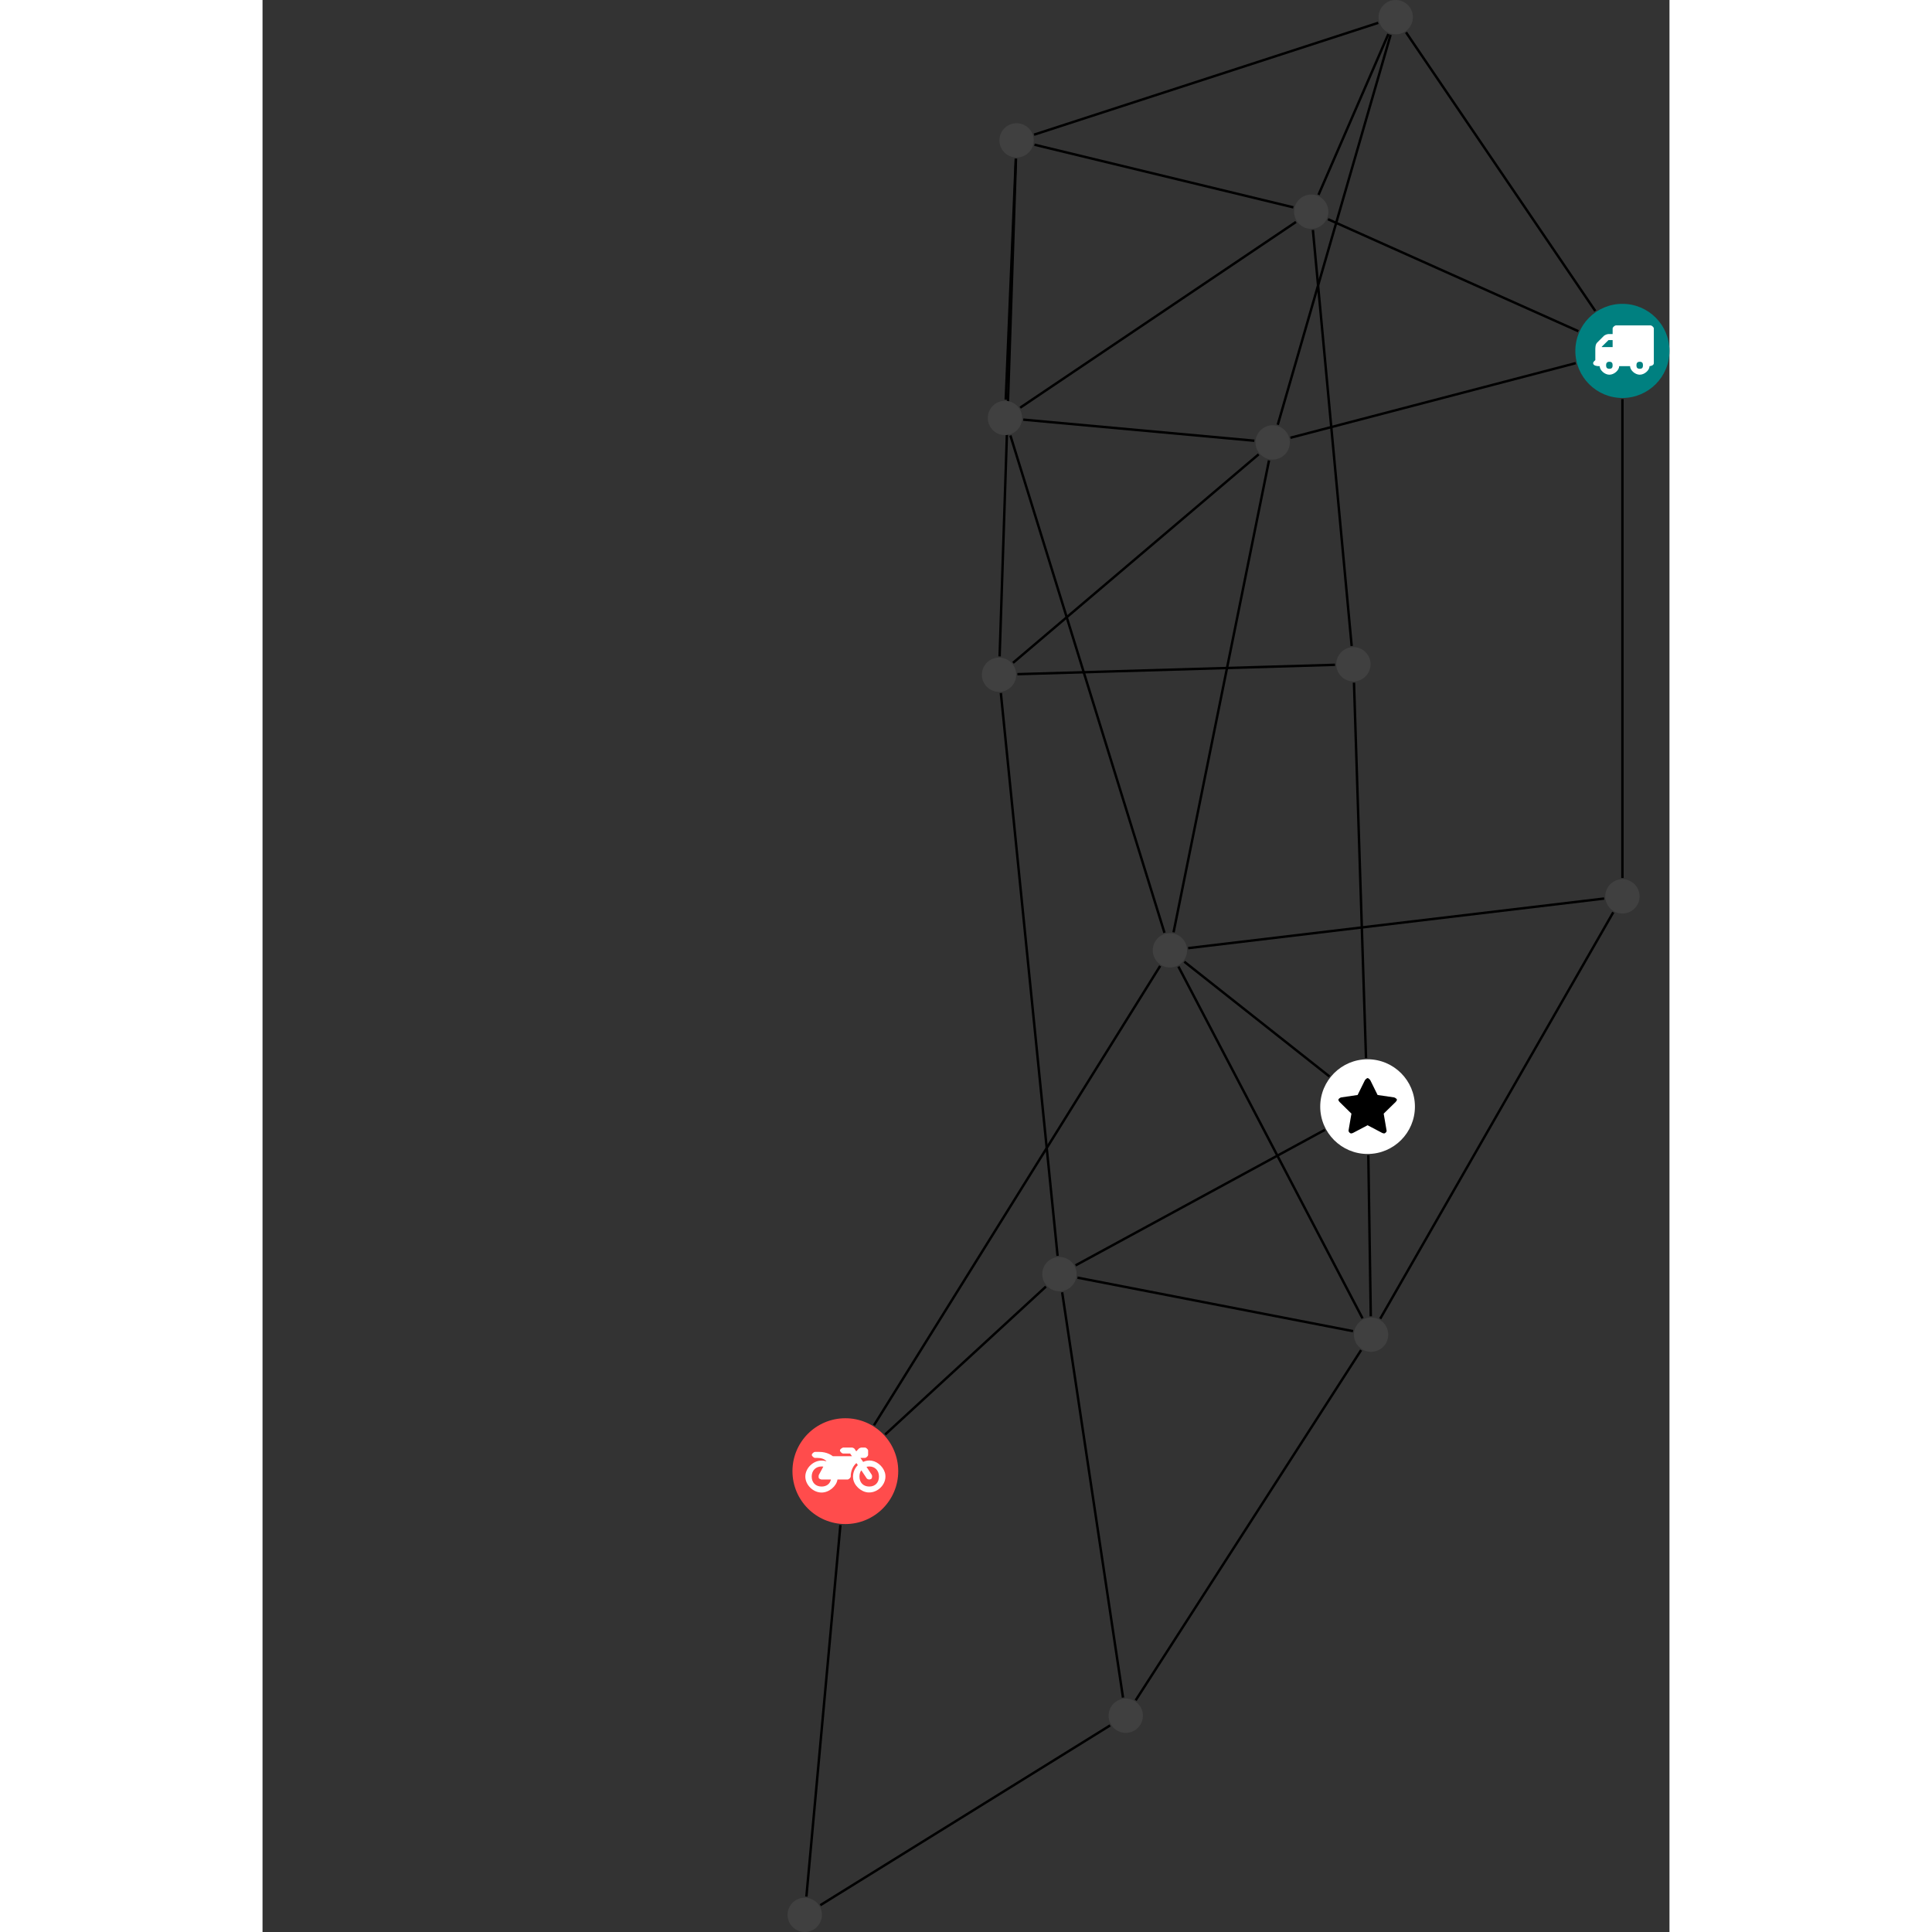 <?xml version="1.0" encoding="UTF-8"?>
<svg xmlns="http://www.w3.org/2000/svg" xmlns:xlink="http://www.w3.org/1999/xlink" width="317.264pt" height="317.264pt" viewBox="-86.222 0.000 231.043 317.264" version="1.1">
<rect x="-86.222" y="0.000" width="231.043" height="317.264" fill="#333333" stroke="none"/>
<defs>
<g>
<symbol overflow="visible" id="glyph0-0">
<path style="stroke:none;" d="M 1.422 -0.75 L 1.422 -7.922 L 3.562 -7.922 L 3.562 -0.891 L 1.422 -0.891 Z M 0.625 0 L 4.531 0 L 4.531 -8.812 L 0.438 -8.812 L 0.438 0 Z M 0.625 0 "/>
</symbol>
<symbol overflow="visible" id="glyph0-1">
<path style="stroke:none;" d="M 3.375 -0.844 C 3.375 -0.453 3.234 -0.266 2.844 -0.266 C 2.469 -0.266 2.297 -0.453 2.297 -0.844 C 2.297 -1.219 2.469 -1.422 2.844 -1.422 C 3.234 -1.422 3.375 -1.219 3.375 -0.844 Z M 1.594 -3.688 L 1.594 -3.859 C 1.594 -3.875 1.578 -3.875 1.594 -3.891 L 2.688 -4.969 C 2.703 -5 2.656 -4.984 2.688 -4.984 L 3.375 -4.984 L 3.375 -3.828 L 1.594 -3.828 Z M 8.359 -0.844 C 8.359 -0.453 8.219 -0.266 7.828 -0.266 C 7.453 -0.266 7.281 -0.453 7.281 -0.844 C 7.281 -1.219 7.453 -1.422 7.828 -1.422 C 8.219 -1.422 8.359 -1.219 8.359 -0.844 Z M 10.141 -6.891 C 10.141 -7.094 9.812 -7.391 9.609 -7.391 L 3.922 -7.391 C 3.719 -7.391 3.375 -7.094 3.375 -6.891 L 3.375 -5.969 L 2.672 -5.969 C 2.469 -5.969 2.078 -5.812 1.938 -5.672 L 0.844 -4.578 C 0.531 -4.266 0.531 -3.734 0.531 -3.328 L 0.531 -1.688 C 0.516 -1.688 0.172 -1.391 0.172 -1.203 C 0.172 -0.781 0.781 -0.703 1.062 -0.703 L 1.25 -0.703 C 1.25 -0.047 2.062 0.703 2.844 0.703 C 3.641 0.703 4.453 -0.047 4.453 -0.703 L 6.234 -0.703 C 6.234 -0.047 7.047 0.703 7.828 0.703 C 8.625 0.703 9.438 -0.047 9.438 -0.703 C 9.547 -0.703 10.141 -0.781 10.141 -1.203 Z M 10.141 -6.891 "/>
</symbol>
<symbol overflow="visible" id="glyph0-2">
<path style="stroke:none;" d="M 12.969 -2.906 C 12.844 -3.984 11.859 -5.016 10.781 -5.219 C 10.234 -5.328 9.703 -5.219 9.328 -5.031 L 8.875 -5.688 L 9.609 -5.688 C 9.812 -5.688 10.141 -5.984 10.141 -6.188 L 10.141 -6.891 C 10.141 -7.094 9.812 -7.391 9.609 -7.391 L 9.047 -7.391 C 8.969 -7.391 8.734 -7.312 8.656 -7.25 L 8.188 -6.766 L 7.891 -7.203 C 7.828 -7.281 7.594 -7.391 7.484 -7.391 L 6.078 -7.391 C 5.906 -7.391 5.547 -7.125 5.516 -6.953 C 5.484 -6.734 5.828 -6.406 6.047 -6.406 L 7.188 -6.406 L 7.484 -5.969 L 4.344 -5.969 C 4.141 -6.125 3.375 -6.672 2.141 -6.672 L 1.422 -6.672 C 1.219 -6.672 0.891 -6.375 0.891 -6.188 C 0.891 -5.984 1.219 -5.688 1.422 -5.688 L 1.781 -5.688 C 2.484 -5.688 2.906 -5.516 3.281 -5.188 L 3.25 -5.141 C 3.078 -5.188 2.797 -5.25 2.5 -5.25 C 1.109 -5.25 -0.172 -4 -0.172 -2.625 C -0.172 -1.25 1.109 0 2.5 0 C 3.75 0 4.953 -1.062 5.109 -2.141 L 6.766 -2.141 C 6.969 -2.141 7.281 -2.438 7.281 -2.625 C 7.281 -3.609 7.688 -4.391 8.219 -4.844 L 8.453 -4.5 C 7.969 -4.062 7.578 -3.203 7.672 -2.359 C 7.781 -1.172 8.969 -0.094 10.141 -0.016 C 11.703 0.094 13.156 -1.344 12.969 -2.906 Z M 2.5 -0.984 C 1.516 -0.984 0.875 -1.641 0.875 -2.625 C 0.875 -3.594 1.516 -4.281 2.5 -4.281 C 2.672 -4.281 2.844 -4.234 2.781 -4.25 L 2.047 -2.891 C 2 -2.781 2 -2.469 2.047 -2.359 C 2.125 -2.25 2.375 -2.141 2.5 -2.141 L 4.031 -2.141 C 3.891 -1.453 3.344 -0.984 2.5 -0.984 Z M 10.328 -0.984 C 9.344 -0.984 8.719 -1.641 8.719 -2.625 C 8.719 -3.109 8.859 -3.469 9.031 -3.641 L 9.906 -2.328 C 9.969 -2.219 10.203 -2.141 10.328 -2.141 C 10.391 -2.141 10.594 -2.188 10.641 -2.234 C 10.812 -2.344 10.844 -2.75 10.734 -2.922 L 9.875 -4.219 C 9.859 -4.219 10.094 -4.281 10.328 -4.281 C 11.297 -4.281 11.922 -3.594 11.922 -2.625 C 11.922 -1.641 11.297 -0.984 10.328 -0.984 Z M 10.328 -0.984 "/>
</symbol>
<symbol overflow="visible" id="glyph0-3">
<path style="stroke:none;" d="M 9.438 -5.078 C 9.438 -5.25 9.078 -5.453 8.938 -5.469 L 6.266 -5.859 L 5.078 -8.266 C 5.031 -8.375 4.75 -8.641 4.625 -8.641 C 4.5 -8.641 4.234 -8.375 4.172 -8.266 L 2.984 -5.859 L 0.312 -5.469 C 0.172 -5.453 -0.172 -5.25 -0.172 -5.078 C -0.172 -4.969 -0.062 -4.781 0.016 -4.719 L 1.969 -2.797 L 1.5 -0.062 C 1.5 -0.016 1.5 0.016 1.5 0.047 C 1.5 0.203 1.75 0.453 1.906 0.453 C 1.984 0.453 2.188 0.406 2.25 0.359 L 4.625 -0.891 L 7 0.359 C 7.062 0.406 7.266 0.453 7.344 0.453 C 7.5 0.453 7.75 0.203 7.75 0.047 C 7.75 0.016 7.75 -0.016 7.734 -0.062 L 7.266 -2.797 L 9.234 -4.719 C 9.297 -4.781 9.438 -4.969 9.438 -5.078 Z M 9.438 -5.078 "/>
</symbol>
</g>
<clipPath id="clip1">
  <path d="M 0 244 L 15 244 L 15 317.266 L 0 317.266 Z M 0 244 "/>
</clipPath>
<clipPath id="clip2">
  <path d="M 0 277 L 59 277 L 59 317.266 L 0 317.266 Z M 0 277 "/>
</clipPath>
<clipPath id="clip3">
  <path d="M 129 49 L 144.82 49 L 144.82 66 L 129 66 Z M 129 49 "/>
</clipPath>
<clipPath id="clip4">
  <path d="M 0 311 L 6 311 L 6 317.266 L 0 317.266 Z M 0 311 "/>
</clipPath>
</defs>
<g id="surface1">
<path style="fill:none;stroke-width:0.399;stroke-linecap:butt;stroke-linejoin:miter;stroke:rgb(0%,0%,0%);stroke-opacity:1;stroke-miterlimit:10;" d="M 0.002 -7.93 L 0.002 -86.555 " transform="matrix(1,0,0,-1,137.092,57.625)"/>
<path style="fill:none;stroke-width:0.399;stroke-linecap:butt;stroke-linejoin:miter;stroke:rgb(0%,0%,0%);stroke-opacity:1;stroke-miterlimit:10;" d="M -7.67 -2.008 L -54.514 -14.262 " transform="matrix(1,0,0,-1,137.092,57.625)"/>
<path style="fill:none;stroke-width:0.399;stroke-linecap:butt;stroke-linejoin:miter;stroke:rgb(0%,0%,0%);stroke-opacity:1;stroke-miterlimit:10;" d="M -7.24 3.238 L -48.35 21.629 " transform="matrix(1,0,0,-1,137.092,57.625)"/>
<path style="fill:none;stroke-width:0.399;stroke-linecap:butt;stroke-linejoin:miter;stroke:rgb(0%,0%,0%);stroke-opacity:1;stroke-miterlimit:10;" d="M -4.455 6.559 L -35.533 52.312 " transform="matrix(1,0,0,-1,137.092,57.625)"/>
<path style="fill:none;stroke-width:0.399;stroke-linecap:butt;stroke-linejoin:miter;stroke:rgb(0%,0%,0%);stroke-opacity:1;stroke-miterlimit:10;" d="M -1.502 -92.191 L -39.772 -158.93 " transform="matrix(1,0,0,-1,137.092,57.625)"/>
<path style="fill:none;stroke-width:0.399;stroke-linecap:butt;stroke-linejoin:miter;stroke:rgb(0%,0%,0%);stroke-opacity:1;stroke-miterlimit:10;" d="M -2.998 -89.93 L -71.311 -98.074 " transform="matrix(1,0,0,-1,137.092,57.625)"/>
<g clip-path="url(#clip1)" clip-rule="nonzero">
<path style="fill:none;stroke-width:0.399;stroke-linecap:butt;stroke-linejoin:miter;stroke:rgb(0%,0%,0%);stroke-opacity:1;stroke-miterlimit:10;" d="M -134.002 -253.82 L -128.416 -192.812 " transform="matrix(1,0,0,-1,137.092,57.625)"/>
</g>
<g clip-path="url(#clip2)" clip-rule="nonzero">
<path style="fill:none;stroke-width:0.399;stroke-linecap:butt;stroke-linejoin:miter;stroke:rgb(0%,0%,0%);stroke-opacity:1;stroke-miterlimit:10;" d="M -131.713 -255.234 L -84.127 -225.715 " transform="matrix(1,0,0,-1,137.092,57.625)"/>
</g>
<path style="fill:none;stroke-width:0.399;stroke-linecap:butt;stroke-linejoin:miter;stroke:rgb(0%,0%,0%);stroke-opacity:1;stroke-miterlimit:10;" d="M -121.069 -177.945 L -94.67 -153.652 " transform="matrix(1,0,0,-1,137.092,57.625)"/>
<path style="fill:none;stroke-width:0.399;stroke-linecap:butt;stroke-linejoin:miter;stroke:rgb(0%,0%,0%);stroke-opacity:1;stroke-miterlimit:10;" d="M -122.904 -176.422 L -75.904 -100.992 " transform="matrix(1,0,0,-1,137.092,57.625)"/>
<path style="fill:none;stroke-width:0.399;stroke-linecap:butt;stroke-linejoin:miter;stroke:rgb(0%,0%,0%);stroke-opacity:1;stroke-miterlimit:10;" d="M -82.01 -221.141 L -92.002 -154.59 " transform="matrix(1,0,0,-1,137.092,57.625)"/>
<path style="fill:none;stroke-width:0.399;stroke-linecap:butt;stroke-linejoin:miter;stroke:rgb(0%,0%,0%);stroke-opacity:1;stroke-miterlimit:10;" d="M -79.928 -221.59 L -42.908 -164.082 " transform="matrix(1,0,0,-1,137.092,57.625)"/>
<path style="fill:none;stroke-width:0.399;stroke-linecap:butt;stroke-linejoin:miter;stroke:rgb(0%,0%,0%);stroke-opacity:1;stroke-miterlimit:10;" d="M -89.487 -152.184 L -44.237 -160.973 " transform="matrix(1,0,0,-1,137.092,57.625)"/>
<path style="fill:none;stroke-width:0.399;stroke-linecap:butt;stroke-linejoin:miter;stroke:rgb(0%,0%,0%);stroke-opacity:1;stroke-miterlimit:10;" d="M -89.799 -150.168 L -48.854 -127.91 " transform="matrix(1,0,0,-1,137.092,57.625)"/>
<path style="fill:none;stroke-width:0.399;stroke-linecap:butt;stroke-linejoin:miter;stroke:rgb(0%,0%,0%);stroke-opacity:1;stroke-miterlimit:10;" d="M -92.752 -148.605 L -102.069 -56.18 " transform="matrix(1,0,0,-1,137.092,57.625)"/>
<path style="fill:none;stroke-width:0.399;stroke-linecap:butt;stroke-linejoin:miter;stroke:rgb(0%,0%,0%);stroke-opacity:1;stroke-miterlimit:10;" d="M -41.319 -158.531 L -41.725 -132.074 " transform="matrix(1,0,0,-1,137.092,57.625)"/>
<path style="fill:none;stroke-width:0.399;stroke-linecap:butt;stroke-linejoin:miter;stroke:rgb(0%,0%,0%);stroke-opacity:1;stroke-miterlimit:10;" d="M -42.674 -158.871 L -72.908 -101.105 " transform="matrix(1,0,0,-1,137.092,57.625)"/>
<path style="fill:none;stroke-width:0.399;stroke-linecap:butt;stroke-linejoin:miter;stroke:rgb(0%,0%,0%);stroke-opacity:1;stroke-miterlimit:10;" d="M -48.104 -119.152 L -71.94 -100.305 " transform="matrix(1,0,0,-1,137.092,57.625)"/>
<path style="fill:none;stroke-width:0.399;stroke-linecap:butt;stroke-linejoin:miter;stroke:rgb(0%,0%,0%);stroke-opacity:1;stroke-miterlimit:10;" d="M -42.104 -116.129 L -44.08 -54.477 " transform="matrix(1,0,0,-1,137.092,57.625)"/>
<path style="fill:none;stroke-width:0.399;stroke-linecap:butt;stroke-linejoin:miter;stroke:rgb(0%,0%,0%);stroke-opacity:1;stroke-miterlimit:10;" d="M -73.709 -95.473 L -58.033 -17.984 " transform="matrix(1,0,0,-1,137.092,57.625)"/>
<path style="fill:none;stroke-width:0.399;stroke-linecap:butt;stroke-linejoin:miter;stroke:rgb(0%,0%,0%);stroke-opacity:1;stroke-miterlimit:10;" d="M -75.201 -95.551 L -100.502 -13.891 " transform="matrix(1,0,0,-1,137.092,57.625)"/>
<path style="fill:none;stroke-width:0.399;stroke-linecap:butt;stroke-linejoin:miter;stroke:rgb(0%,0%,0%);stroke-opacity:1;stroke-miterlimit:10;" d="M -60.44 -14.75 L -98.389 -11.285 " transform="matrix(1,0,0,-1,137.092,57.625)"/>
<path style="fill:none;stroke-width:0.399;stroke-linecap:butt;stroke-linejoin:miter;stroke:rgb(0%,0%,0%);stroke-opacity:1;stroke-miterlimit:10;" d="M -59.733 -16.98 L -100.069 -51.223 " transform="matrix(1,0,0,-1,137.092,57.625)"/>
<path style="fill:none;stroke-width:0.399;stroke-linecap:butt;stroke-linejoin:miter;stroke:rgb(0%,0%,0%);stroke-opacity:1;stroke-miterlimit:10;" d="M -56.596 -12.125 L -38.065 51.91 " transform="matrix(1,0,0,-1,137.092,57.625)"/>
<path style="fill:none;stroke-width:0.399;stroke-linecap:butt;stroke-linejoin:miter;stroke:rgb(0%,0%,0%);stroke-opacity:1;stroke-miterlimit:10;" d="M -101.268 -7.996 L -99.615 31.559 " transform="matrix(1,0,0,-1,137.092,57.625)"/>
<path style="fill:none;stroke-width:0.399;stroke-linecap:butt;stroke-linejoin:miter;stroke:rgb(0%,0%,0%);stroke-opacity:1;stroke-miterlimit:10;" d="M -98.893 -9.324 L -53.608 21.176 " transform="matrix(1,0,0,-1,137.092,57.625)"/>
<path style="fill:none;stroke-width:0.399;stroke-linecap:butt;stroke-linejoin:miter;stroke:rgb(0%,0%,0%);stroke-opacity:1;stroke-miterlimit:10;" d="M -102.272 -50.16 L -99.588 31.559 " transform="matrix(1,0,0,-1,137.092,57.625)"/>
<path style="fill:none;stroke-width:0.399;stroke-linecap:butt;stroke-linejoin:miter;stroke:rgb(0%,0%,0%);stroke-opacity:1;stroke-miterlimit:10;" d="M -99.354 -53.086 L -47.194 -51.547 " transform="matrix(1,0,0,-1,137.092,57.625)"/>
<path style="fill:none;stroke-width:0.399;stroke-linecap:butt;stroke-linejoin:miter;stroke:rgb(0%,0%,0%);stroke-opacity:1;stroke-miterlimit:10;" d="M -96.553 33.863 L -54.037 23.574 " transform="matrix(1,0,0,-1,137.092,57.625)"/>
<path style="fill:none;stroke-width:0.399;stroke-linecap:butt;stroke-linejoin:miter;stroke:rgb(0%,0%,0%);stroke-opacity:1;stroke-miterlimit:10;" d="M -96.619 35.508 L -40.096 53.875 " transform="matrix(1,0,0,-1,137.092,57.625)"/>
<path style="fill:none;stroke-width:0.399;stroke-linecap:butt;stroke-linejoin:miter;stroke:rgb(0%,0%,0%);stroke-opacity:1;stroke-miterlimit:10;" d="M -44.459 -48.453 L -50.826 19.859 " transform="matrix(1,0,0,-1,137.092,57.625)"/>
<path style="fill:none;stroke-width:0.399;stroke-linecap:butt;stroke-linejoin:miter;stroke:rgb(0%,0%,0%);stroke-opacity:1;stroke-miterlimit:10;" d="M -49.904 25.633 L -38.432 52.039 " transform="matrix(1,0,0,-1,137.092,57.625)"/>
<g clip-path="url(#clip3)" clip-rule="nonzero">
<path style=" stroke:none;fill-rule:nonzero;fill:rgb(0%,50%,50%);fill-opacity:1;" d="M 144.82 57.625 C 144.82 53.355 141.359 49.895 137.094 49.895 C 132.824 49.895 129.363 53.355 129.363 57.625 C 129.363 61.895 132.824 65.355 137.094 65.355 C 141.359 65.355 144.82 61.895 144.82 57.625 Z M 144.82 57.625 "/>
</g>
<g style="fill:rgb(100%,100%,100%);fill-opacity:1;">
  <use xlink:href="#glyph0-1" x="132.111" y="60.828"/>
</g>
<path style=" stroke:none;fill-rule:nonzero;fill:rgb(25%,25%,25%);fill-opacity:1;" d="M 139.91 147.195 C 139.91 145.641 138.648 144.379 137.094 144.379 C 135.535 144.379 134.273 145.641 134.273 147.195 C 134.273 148.754 135.535 150.016 137.094 150.016 C 138.648 150.016 139.91 148.754 139.91 147.195 Z M 139.91 147.195 "/>
<g clip-path="url(#clip4)" clip-rule="nonzero">
<path style=" stroke:none;fill-rule:nonzero;fill:rgb(25%,25%,25%);fill-opacity:1;" d="M 5.637 314.445 C 5.637 312.891 4.375 311.629 2.816 311.629 C 1.262 311.629 0 312.891 0 314.445 C 0 316.004 1.262 317.266 2.816 317.266 C 4.375 317.266 5.637 316.004 5.637 314.445 Z M 5.637 314.445 "/>
</g>
<path style=" stroke:none;fill-rule:nonzero;fill:rgb(100%,29.999%,29.999%);fill-opacity:1;" d="M 18.172 241.586 C 18.172 236.789 14.285 232.898 9.488 232.898 C 4.688 232.898 0.801 236.789 0.801 241.586 C 0.801 246.383 4.688 250.273 9.488 250.273 C 14.285 250.273 18.172 246.383 18.172 241.586 Z M 18.172 241.586 "/>
<g style="fill:rgb(100%,100%,100%);fill-opacity:1;">
  <use xlink:href="#glyph0-2" x="3.086" y="245.098"/>
</g>
<path style=" stroke:none;fill-rule:nonzero;fill:rgb(25%,25%,25%);fill-opacity:1;" d="M 58.348 281.746 C 58.348 280.191 57.086 278.93 55.531 278.93 C 53.977 278.93 52.715 280.191 52.715 281.746 C 52.715 283.305 53.977 284.566 55.531 284.566 C 57.086 284.566 58.348 283.305 58.348 281.746 Z M 58.348 281.746 "/>
<path style=" stroke:none;fill-rule:nonzero;fill:rgb(25%,25%,25%);fill-opacity:1;" d="M 47.461 209.23 C 47.461 207.676 46.199 206.414 44.645 206.414 C 43.086 206.414 41.824 207.676 41.824 209.23 C 41.824 210.789 43.086 212.051 44.645 212.051 C 46.199 212.051 47.461 210.789 47.461 209.23 Z M 47.461 209.23 "/>
<path style=" stroke:none;fill-rule:nonzero;fill:rgb(25%,25%,25%);fill-opacity:1;" d="M 98.637 219.172 C 98.637 217.613 97.375 216.352 95.82 216.352 C 94.262 216.352 93 217.613 93 219.172 C 93 220.727 94.262 221.988 95.82 221.988 C 97.375 221.988 98.637 220.727 98.637 219.172 Z M 98.637 219.172 "/>
<path style=" stroke:none;fill-rule:nonzero;fill:rgb(100%,100%,100%);fill-opacity:1;" d="M 103.02 181.723 C 103.02 177.43 99.539 173.949 95.246 173.949 C 90.953 173.949 87.469 177.43 87.469 181.723 C 87.469 186.02 90.953 189.5 95.246 189.5 C 99.539 189.5 103.02 186.02 103.02 181.723 Z M 103.02 181.723 "/>
<g style="fill:rgb(0%,0%,0%);fill-opacity:1;">
  <use xlink:href="#glyph0-3" x="90.624" y="185.674"/>
</g>
<path style=" stroke:none;fill-rule:nonzero;fill:rgb(25%,25%,25%);fill-opacity:1;" d="M 65.605 156.055 C 65.605 154.5 64.344 153.238 62.785 153.238 C 61.23 153.238 59.969 154.5 59.969 156.055 C 59.969 157.613 61.23 158.875 62.785 158.875 C 64.344 158.875 65.605 157.613 65.605 156.055 Z M 65.605 156.055 "/>
<path style=" stroke:none;fill-rule:nonzero;fill:rgb(25%,25%,25%);fill-opacity:1;" d="M 82.477 72.652 C 82.477 71.094 81.215 69.832 79.66 69.832 C 78.102 69.832 76.84 71.094 76.84 72.652 C 76.84 74.207 78.102 75.469 79.66 75.469 C 81.215 75.469 82.477 74.207 82.477 72.652 Z M 82.477 72.652 "/>
<path style=" stroke:none;fill-rule:nonzero;fill:rgb(25%,25%,25%);fill-opacity:1;" d="M 38.516 68.637 C 38.516 67.078 37.254 65.816 35.699 65.816 C 34.141 65.816 32.879 67.078 32.879 68.637 C 32.879 70.191 34.141 71.453 35.699 71.453 C 37.254 71.453 38.516 70.191 38.516 68.637 Z M 38.516 68.637 "/>
<path style=" stroke:none;fill-rule:nonzero;fill:rgb(25%,25%,25%);fill-opacity:1;" d="M 37.543 110.801 C 37.543 109.246 36.281 107.984 34.723 107.984 C 33.168 107.984 31.906 109.246 31.906 110.801 C 31.906 112.355 33.168 113.617 34.723 113.617 C 36.281 113.617 37.543 112.355 37.543 110.801 Z M 37.543 110.801 "/>
<path style=" stroke:none;fill-rule:nonzero;fill:rgb(25%,25%,25%);fill-opacity:1;" d="M 40.426 23.051 C 40.426 21.496 39.164 20.234 37.605 20.234 C 36.051 20.234 34.789 21.496 34.789 23.051 C 34.789 24.609 36.051 25.871 37.605 25.871 C 39.164 25.871 40.426 24.609 40.426 23.051 Z M 40.426 23.051 "/>
<path style=" stroke:none;fill-rule:nonzero;fill:rgb(25%,25%,25%);fill-opacity:1;" d="M 95.734 109.086 C 95.734 107.527 94.473 106.266 92.914 106.266 C 91.359 106.266 90.098 107.527 90.098 109.086 C 90.098 110.641 91.359 111.902 92.914 111.902 C 94.473 111.902 95.734 110.641 95.734 109.086 Z M 95.734 109.086 "/>
<path style=" stroke:none;fill-rule:nonzero;fill:rgb(25%,25%,25%);fill-opacity:1;" d="M 88.805 34.762 C 88.805 33.207 87.543 31.945 85.988 31.945 C 84.43 31.945 83.172 33.207 83.172 34.762 C 83.172 36.32 84.43 37.582 85.988 37.582 C 87.543 37.582 88.805 36.32 88.805 34.762 Z M 88.805 34.762 "/>
<path style=" stroke:none;fill-rule:nonzero;fill:rgb(25%,25%,25%);fill-opacity:1;" d="M 102.684 2.816 C 102.684 1.262 101.422 0 99.863 0 C 98.309 0 97.047 1.262 97.047 2.816 C 97.047 4.375 98.309 5.637 99.863 5.637 C 101.422 5.637 102.684 4.375 102.684 2.816 Z M 102.684 2.816 "/>
</g>
</svg>
